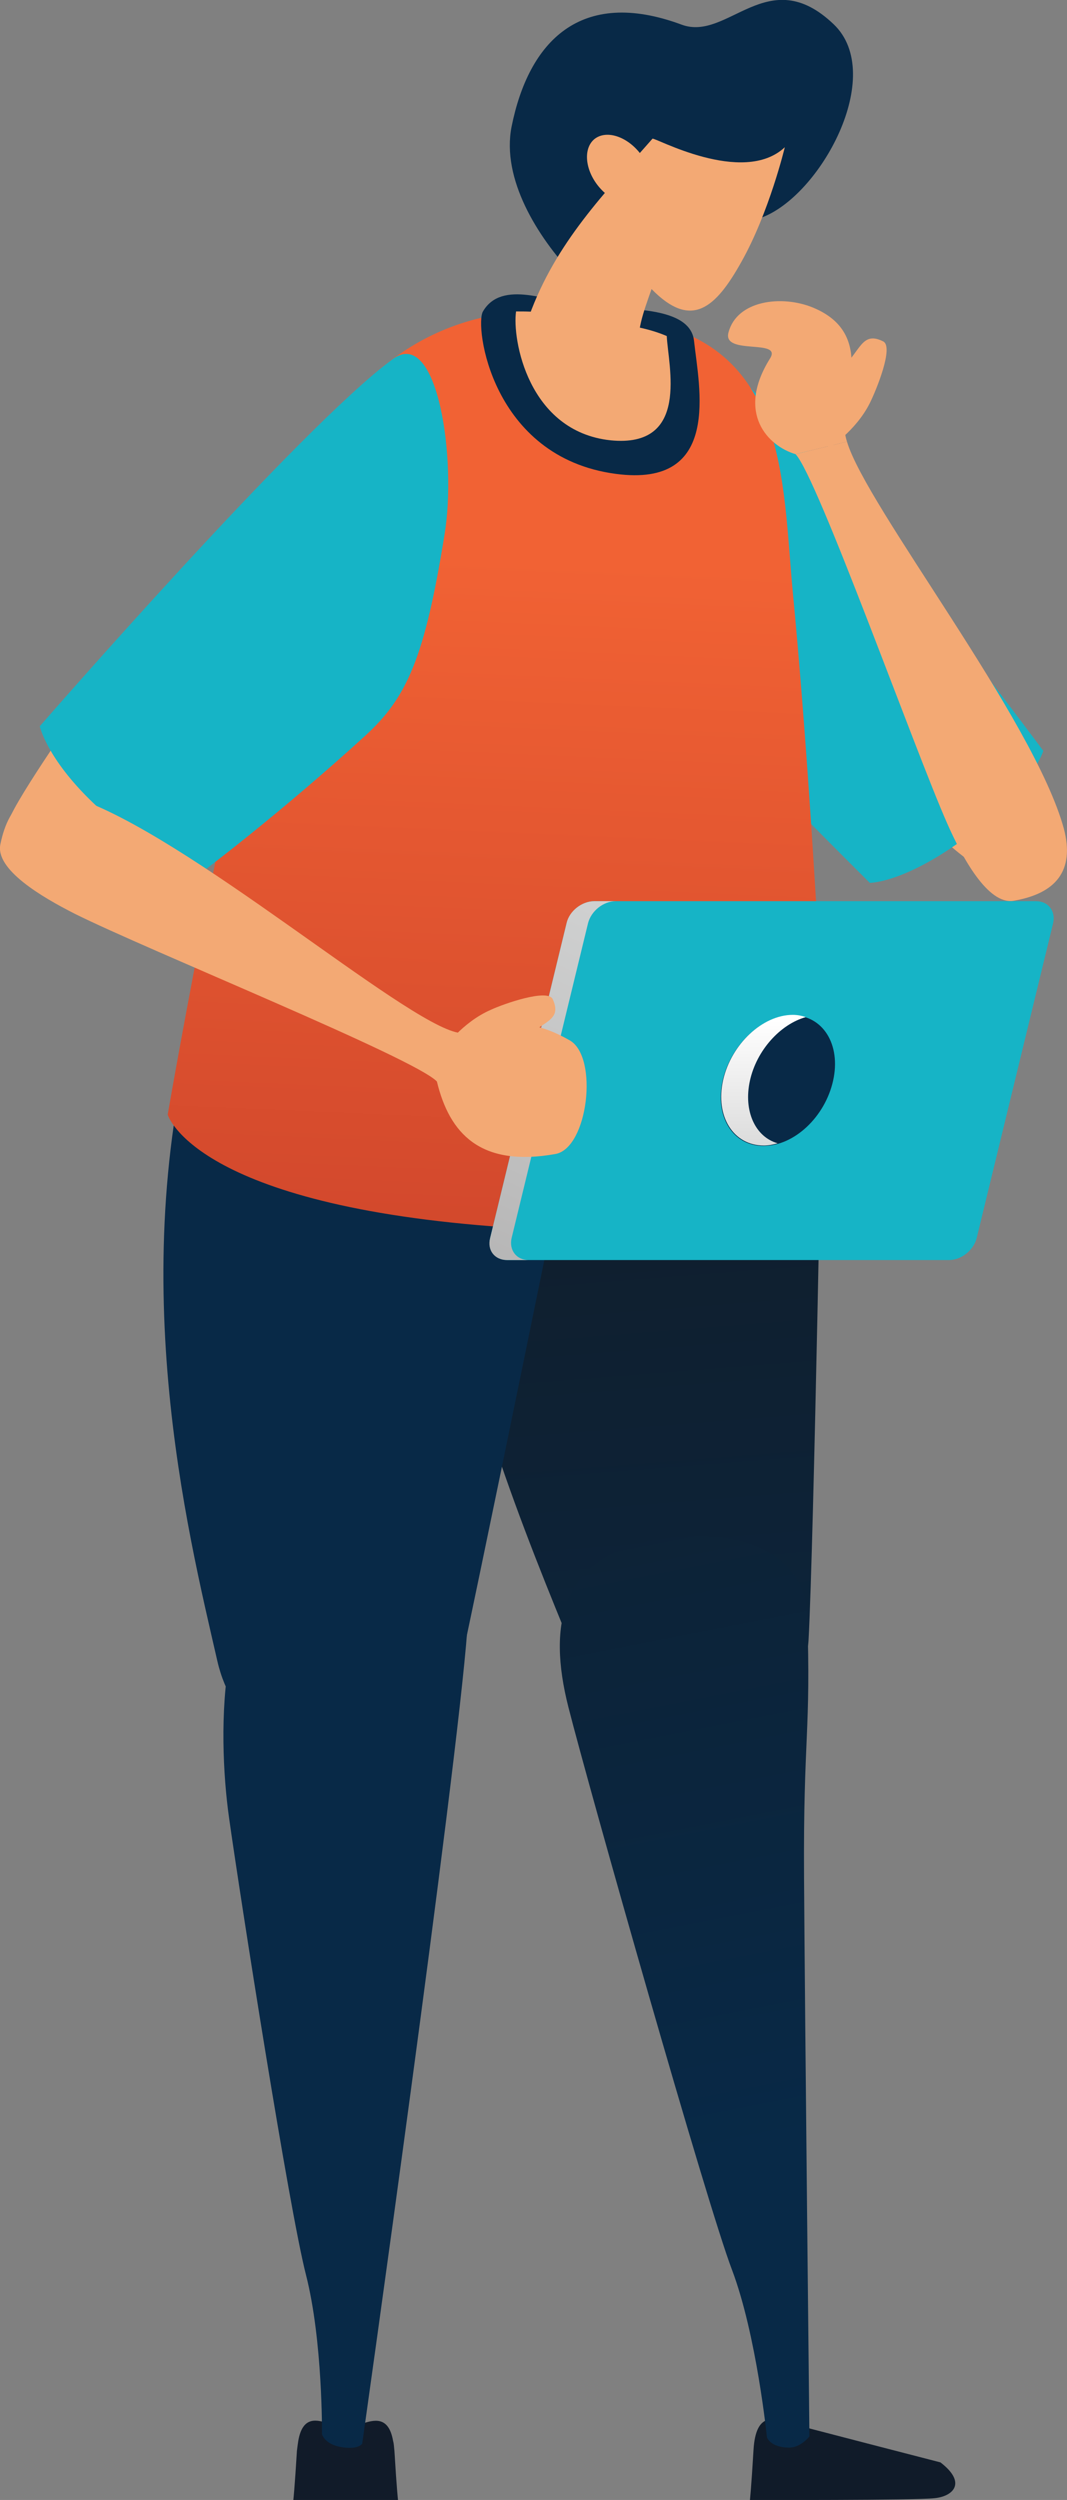 <?xml version="1.0" encoding="utf-8"?>
<!-- Generator: Adobe Illustrator 25.0.1, SVG Export Plug-In . SVG Version: 6.00 Build 0)  -->
<svg version="1.1" id="Layer_4" xmlns="http://www.w3.org/2000/svg" xmlns:xlink="http://www.w3.org/1999/xlink" x="0px" y="0px"
	 viewBox="0 0 238.6 558.7" style="enable-background:new 0 0 238.6 558.7;" xml:space="preserve">
<rect x="0" y="0" width="238.6" height="558.7" fill="#808080" stroke="none"/>
<style type="text/css">
	.st0{fill:#F3A974;}
	.st1{fill:#16B4C6;}
	.st2{fill:#101B29;}
	.st3{fill:url(#SVGID_1_);}
	.st4{fill:url(#SVGID_2_);}
	.st5{fill:#111B29;}
	.st6{fill:#082947;}
	.st7{fill:url(#SVGID_3_);}
	.st8{fill:url(#SVGID_4_);}
	.st9{fill:url(#SVGID_5_);}
</style>
<g>
	<g>
		<g>
			<g>
				<g>
					<g>
						<path class="st0" d="M221.8,158.2c0,0,13.6,22.6,16.4,30.1c2,5.3-5.6,7.5-10.3,8.9c-4.6,1.4-19.2-9.4-28-22
							C193.3,165.6,219.8,157.2,221.8,158.2z"/>
						<path class="st1" d="M160.8,79.9c19.5,16.6,72.5,87.9,72.5,87.9s-2.1,7-13,16c-16.5,13.6-25.8,13.5-25.8,13.5s-26.2-26-44-45
							c-8.7-9.3-12.4-14.1-10.7-42.6C140.8,92.8,151.5,72,160.8,79.9z"/>
					</g>
				</g>
				<g>
					<g>
						<g>
							<path class="st2" d="M210.3,550.3c0,0-32.2-8.3-34.6-9c-2.6-0.8-6.7-2.3-7.2,6.2s-0.8,11.2-0.8,11.2s37.3,0.1,41.3-0.4
								C213.1,557.9,216.3,554.9,210.3,550.3z"/>
							
								<linearGradient id="SVGID_1_" gradientUnits="userSpaceOnUse" x1="-12699.757" y1="114.039" x2="-12654.755" y2="-114.969" gradientTransform="matrix(0.993 0.115 0.115 -0.993 12743.008 1827.566)">
								<stop  offset="0" style="stop-color:#101E2C"/>
								<stop  offset="1" style="stop-color:#082947"/>
							</linearGradient>
							<path class="st3" d="M183.9,236.6c0,0-1.9,108.4-3.1,130c-1.3,21.7-43,26.2-54.4-1.9c-11.5-28-26.7-67.1-26.8-95.6
								c-0.1-28.5,6.8-50.3,27.4-67.2C147.4,185.2,184.4,207.5,183.9,236.6z"/>
							
								<linearGradient id="SVGID_2_" gradientUnits="userSpaceOnUse" x1="-12494.921" y1="279.166" x2="-12449.921" y2="50.166" gradientTransform="matrix(1 0 0 -1 12625.158 530.118)">
								<stop  offset="0" style="stop-color:#101E2C"/>
								<stop  offset="1" style="stop-color:#082947"/>
							</linearGradient>
							<path class="st4" d="M180.5,360.8c0.9,26.6-0.9,26.8-0.7,58.9c0.2,32.2,1.2,124.8,1.2,124.8s-2,2.6-4.7,2.5
								c-4.1-0.1-4.8-2.3-4.8-2.3s-2.3-22.8-7.8-37.4c-5.6-14.6-31.9-107.3-36.6-125.8s-1.7-33.8,19.8-37.4
								C168.3,340.5,180.1,349.2,180.5,360.8z"/>
						</g>
						<g>
							<path class="st5" d="M88.2,547.7c-0.1-0.8-0.1-1.5-0.3-2.2c-1-5.8-4.5-4.6-6.8-3.9c-0.4,0.1-1.8,0.5-3.8,1.1
								c-2-0.5-3.4-0.9-3.8-1.1c-2.3-0.7-5.8-2-6.8,3.9c-0.1,0.6-0.2,1.4-0.3,2.2c-0.5,8.3-0.8,11-0.8,11s5.1,0,11.7,0
								c6.6,0,11.7,0,11.7,0S88.7,556.1,88.2,547.7z"/>
							<path class="st6" d="M129.5,243.5c0,0-23.9,117.5-28.6,138.2c-4.7,20.7-45.7,18.4-52.3-10.5C42,342.3,27.2,283.8,45,223
								C54.7,190.1,134.7,215.4,129.5,243.5z"/>
							<path class="st6" d="M104.5,364.2C102.1,396.8,81,546.1,81,546.1s-0.7,1.4-4.6,0.8c-3.8-0.6-4.4-2.9-4.4-2.9
								s0.2-20.9-3.6-35.7c-3.8-14.9-14.6-83.7-17.2-102.2c-2.6-18.5-3-57.3,18.3-58.5C90.8,346.3,104.8,360.4,104.5,364.2z"/>
						</g>
					</g>
					
						<linearGradient id="SVGID_3_" gradientUnits="userSpaceOnUse" x1="-3572.195" y1="405.403" x2="-3561.195" y2="154.404" gradientTransform="matrix(-1 0 0 -1 -3454.6 530.118)">
						<stop  offset="0" style="stop-color:#F16234"/>
						<stop  offset="1" style="stop-color:#BE3727"/>
					</linearGradient>
					<path class="st7" d="M142.5,71.6c33.7,5.1,32.4,35.6,34.8,60.9c5.6,58.6,8.6,136.4,8.6,136.4s-18.5,9.1-72.5,5.4
						c-70.1-4.8-75.9-25.2-75.9-25.2S54.1,153,68.8,106.2c5.1-16.3,23.1-36.4,51-36.6C127.9,69.5,134.2,70.3,142.5,71.6z"/>
					<g>
						<path class="st6" d="M170.1,48.7c13.3-4.7,28.2-32,16.3-43.3c-14.7-14-23.6,4-34,0.1c-22.7-8.4-34.2,3.9-38,22.8
							c-2.3,11.7,5.8,24.6,13.7,33c4.2-2.6,7.4-14.7,21-16.1C162.8,43.6,170.1,48.7,170.1,48.7z"/>
						<path class="st6" d="M155.2,76.2c1.1,10.2,6.3,32.9-17.5,29.7c-27.9-3.7-31.6-33.2-29.7-36.3c4.2-7.2,15-2.2,22-1.2
							C137.1,69.4,154.3,67.6,155.2,76.2z"/>
						<g>
							<path class="st0" d="M115.4,69.6c1.4,0,2.7,0,4.2,0.1c8,0.4,14.2,1.5,22.4,3.3c2.6,0.5,5,1.2,7.1,2.1
								c0.3,6.6,5.3,25.1-12.6,23.3C118.1,96.4,114.5,75.8,115.4,69.6z"/>
							<g>
								<path class="st0" d="M118.3,70.7c6-16.6,17-27.6,27.6-39.7c0.2-0.5,20.2,10.7,29.6,1.9c0,0-3.5,14.6-9.7,25.6
									c-5.8,10.4-11.2,15.2-20.1,6.1c-1.9,5.4-3.5,9.6-2.8,14.6c1.4,10-5.2,13.1-10,13.1C128.2,92.2,112,88.4,118.3,70.7z"/>
								<path class="st0" d="M132.9,31.1c-2.5,2.1-2.1,6.8,0.9,10.5c3.1,3.8,7.6,5.1,10.1,3.1c2.5-2.1,2.1-6.8-0.9-10.6
									C140,30.4,135.5,29,132.9,31.1z"/>
							</g>
						</g>
					</g>
				</g>
				<g>
					<g>
						<path class="st0" d="M21.1,153.6c0,0-15.3,21.5-18.7,28.7c-2.4,5.2,5,7.9,9.5,9.7c4.5,1.8,19.9-7.9,29.6-19.7
							C49,163.2,23.3,152.7,21.1,153.6z"/>
						<path class="st1" d="M87.9,80.2c-20.7,15.1-79,82.1-79,82.1s1.5,7.1,11.8,17c15.4,14.8,24.6,15.5,24.6,15.5
							s17.1-12.8,36.4-30.4c9.4-8.6,13.3-17.6,17.7-44.9C102.2,102.8,97.9,73,87.9,80.2z"/>
					</g>
				</g>
				<g>
					<path class="st1" d="M109.6,276.7c-0.6,2.7,1.1,4.9,3.8,4.9h98.8c2.8,0,5.5-2.2,6.2-4.9l17.1-70.4c0.6-2.7-1.1-4.9-3.8-4.9
						h-98.8c-2.8,0-5.5,2.2-6.2,4.9L109.6,276.7z"/>
					
						<linearGradient id="SVGID_4_" gradientUnits="userSpaceOnUse" x1="-3544.17" y1="210.589" x2="-3595.67" y2="329.09" gradientTransform="matrix(-1 0 0 -1 -3454.6 530.118)">
						<stop  offset="0" style="stop-color:#A7A6A6"/>
						<stop  offset="0.499" style="stop-color:#BEBEBE"/>
						<stop  offset="0.988" style="stop-color:#D0D1D1"/>
					</linearGradient>
					<path class="st8" d="M109.6,276.7l17.1-70.4c0.6-2.7,3.4-4.9,6.2-4.9h4.8c-2.8,0-5.5,2.2-6.2,4.9l-17.1,70.4
						c-0.6,2.7,1.1,4.9,3.8,4.9h-4.8C110.6,281.6,108.9,279.4,109.6,276.7z"/>
					<path class="st6" d="M186.3,241.5c1.8-8.1-2.3-14.6-9.1-14.6c-6.8,0-13.8,6.6-15.6,14.6c-1.8,8.1,2.3,14.6,9.1,14.6
						C177.6,256.1,184.5,249.6,186.3,241.5z"/>
					
						<linearGradient id="SVGID_5_" gradientUnits="userSpaceOnUse" x1="170.747" y1="302.072" x2="170.747" y2="235.203" gradientTransform="matrix(1 0 0 -1 0 530.118)">
						<stop  offset="0" style="stop-color:#FFFFFF"/>
						<stop  offset="1" style="stop-color:#AAAAAA"/>
					</linearGradient>
					<path class="st9" d="M167.7,241.5c1.5-6.8,6.8-12.6,12.5-14.2c-0.9-0.3-1.9-0.5-2.9-0.5c-6.8,0-13.8,6.6-15.6,14.6
						c-1.8,8.1,2.3,14.6,9.1,14.6c1,0,2.1-0.2,3.1-0.5C168.9,254.1,166.2,248.3,167.7,241.5z"/>
				</g>
				<g>
					<path class="st0" d="M109.7,225.7c3-1.4,12.8-4.8,13.9-2.4c2.6,5.7-4.1,4.8-8.4,11.4c-2.8,4.3-16-0.3-16-0.3
						S103.3,228.5,109.7,225.7z"/>
					<path class="st0" d="M16.6,178.2c25.1,8.1,73.7,50.4,85.9,52.6c7.9,1.4,11.6-5.9,24.9,1.7c6.5,3.7,4.1,24.1-3.2,25.4
						c-16.8,3-23.7-4.6-26.5-16.2c-4.9-5.2-64.8-29.4-81-37.5c-7.3-3.7-17.9-9.9-16.6-15.6C2,179.4,7.2,175.2,16.6,178.2z"/>
				</g>
				<g>
					<g>
						<path class="st0" d="M194.5,90.1c1.5-3,5.4-12.6,3-13.8c-5.6-2.8-5,3.9-11.8,7.9c-4.4,2.6-0.4,16-0.4,16
							S191.4,96.3,194.5,90.1z"/>
						<path class="st0" d="M189,97.1c-1.1-8,7.4-22.4-7.3-28.4c-6.9-2.8-16.9-1.6-18.8,5.6c-1.4,5.2,12.1,1.3,9.3,5.8
							c-7.7,12.3-0.4,19.6,5.7,21.4l0,0l11.5-2.8C189.2,98.1,189.1,97.6,189,97.1z"/>
					</g>
					<path class="st0" d="M237.9,185.2c-6.7-24.5-44.2-72-48.5-86.5l-11.5,2.8c4.9,5.1,26.6,66,33.9,82.5
						c3.3,7.5,9.1,18.3,14.9,17.3C236,199.7,240.4,194.7,237.9,185.2z"/>
				</g>
			</g>
		</g>
	</g>
</g>
</svg>
